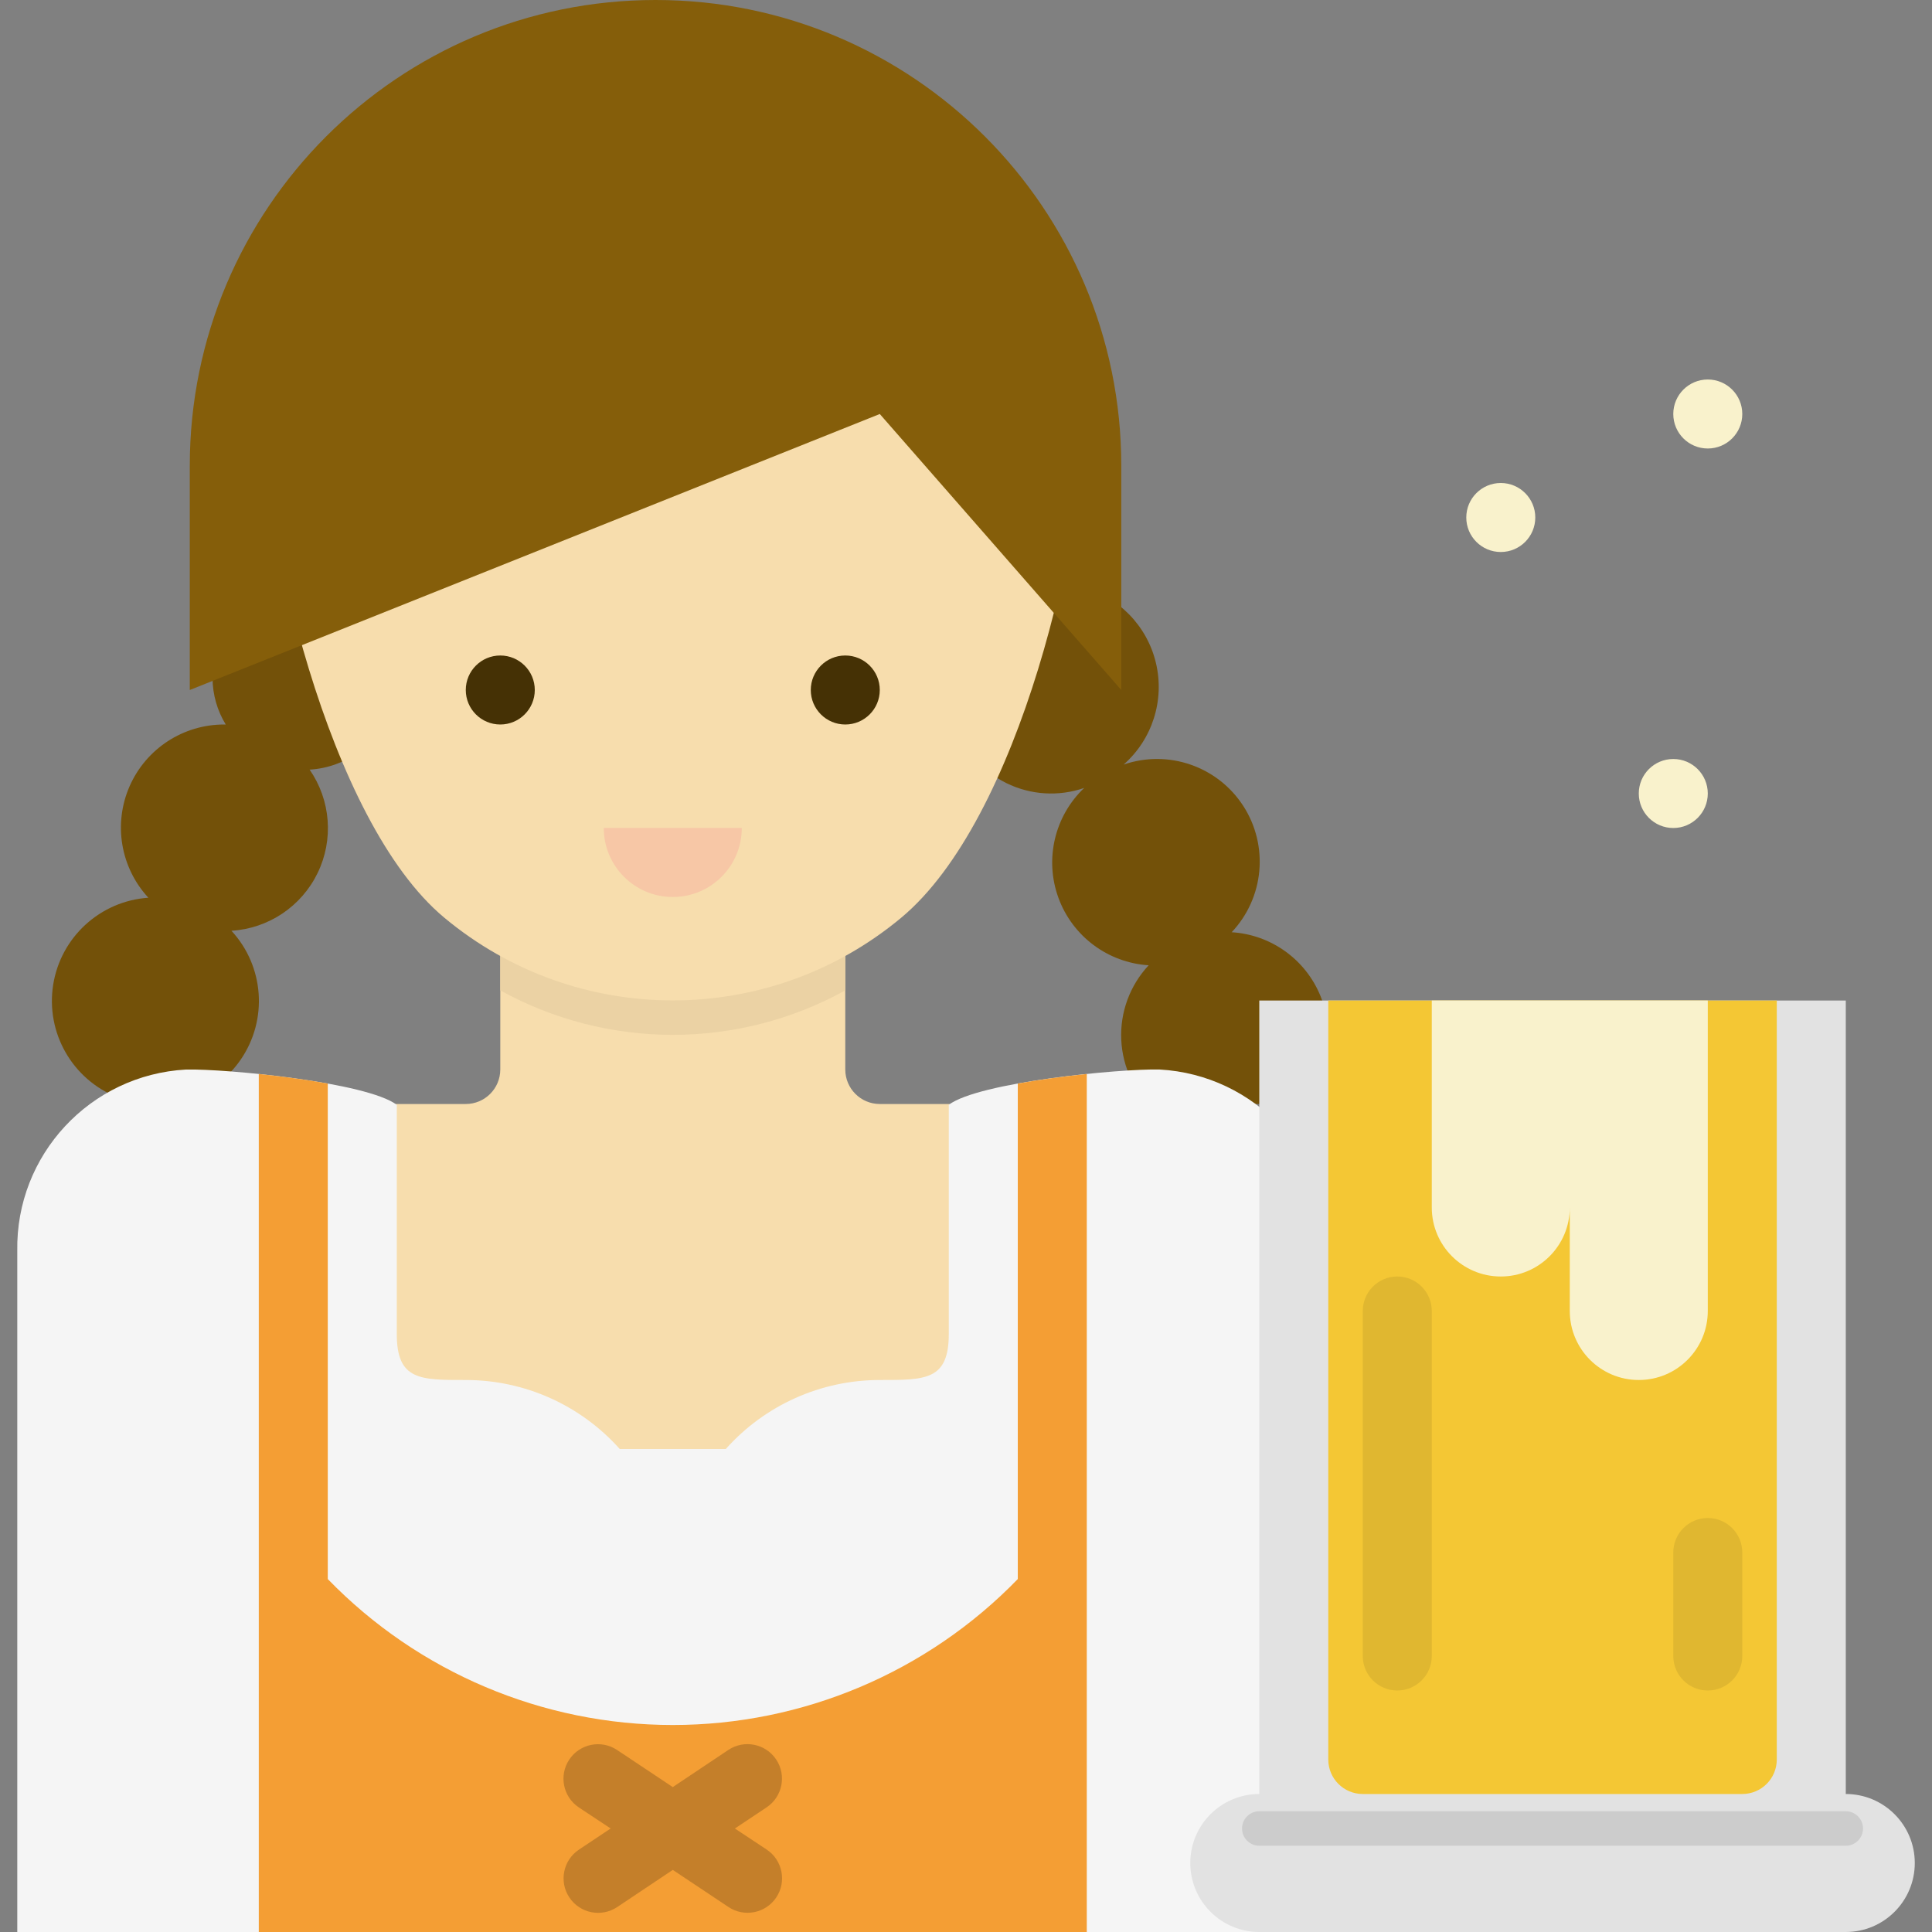 <svg height="448pt" viewBox="-4 0 448 448" width="448pt" xmlns="http://www.w3.org/2000/svg"><rect x="-4" y="0" width="448" height="448" fill="#808080" stroke="none"/><path d="m264.008 432v-176h-64c-4.418 0-8-3.582-8-8v-40h-80v40c0 4.418-3.582 8-8 8h-64v176zm0 0" fill="#f7ddad"/><path d="m112.008 229.656c24.895 13.746 55.102 13.746 80 0v-45.656h-80zm0 0" fill="#ebd2a4"/><path d="m30.406 208.168c-11.18.762-20.348 9.16-22.082 20.23-1.73 11.074 4.426 21.871 14.84 26.016 10.414 4.141 22.309.527 28.656-8.711 6.344-9.238 5.453-21.637-2.148-29.871 8.586-.531 16.223-5.648 19.977-13.391 3.758-7.738 3.051-16.902-1.852-23.977 8.586-.492 16.023-6.121 18.824-14.25-2.445-7.129-4.125-14.496-5.008-21.984-6.082-6.094-15.238-7.918-23.195-4.625-7.957 3.297-13.141 11.062-13.133 19.676.027 3.781 1.086 7.488 3.059 10.719-.113 0-.227 0-.336 0-9.516-.02-18.137 5.605-21.957 14.32-3.816 8.715-2.109 18.863 4.355 25.848zm0 0" fill="#735109"/><path d="m281.605 216.168c7.527-7.965 8.645-20.039 2.711-29.254-5.938-9.211-17.395-13.188-27.758-9.625 6.648-5.855 9.527-14.898 7.492-23.523-2.031-8.621-8.652-15.422-17.219-17.688-8.562-2.266-17.68.371-23.715 6.859-.496 4.266-1.223 8.5-2.184 12.688v.055c-.945 4.148-2.113 8.242-3.496 12.266 1.988 5.949 6.273 10.859 11.906 13.633 5.629 2.773 12.133 3.184 18.062 1.133-6.875 6.543-9.223 16.535-5.98 25.453 3.242 8.918 11.461 15.07 20.934 15.668-4.367 4.676-6.66 10.914-6.355 17.305.301 6.391 3.168 12.387 7.953 16.633v-1.77h33.77c6.184-6.773 7.934-16.492 4.492-24.996-3.441-8.5-11.457-14.273-20.613-14.836zm0 0" fill="#735109"/><g fill="#f9f2cc"><path d="m392.008 88c4.418 0 8 3.582 8 8s-3.582 8-8 8c-4.418 0-8-3.582-8-8s3.582-8 8-8zm0 0"/><path d="m384.008 176c4.418 0 8 3.582 8 8s-3.582 8-8 8c-4.418 0-8-3.582-8-8s3.582-8 8-8zm0 0"/><path d="m344.008 112c4.418 0 8 3.582 8 8s-3.582 8-8 8c-4.418 0-8-3.582-8-8s3.582-8 8-8zm0 0"/></g><path d="m56.008 88c.453 34.902 16.16 102.441 43.023 124.801 30.688 25.574 75.266 25.574 105.953 0 27.262-22.695 43.023-89.32 43.023-124.801zm0 0" fill="#f7ddad"/><path d="m256.008 160-56-64-160 64v-52c0-59.648 48.352-108 108-108 59.645 0 108 48.352 108 108zm0 0" fill="#855e0a"/><path d="m200.008 160c0 4.418-3.582 8-8 8-4.418 0-8-3.582-8-8s3.582-8 8-8c4.418 0 8 3.582 8 8zm0 0" fill="#453105"/><path d="m120.008 160c0 4.418-3.582 8-8 8-4.418 0-8-3.582-8-8s3.582-8 8-8c4.418 0 8 3.582 8 8zm0 0" fill="#453105"/><path d="m168.008 192c0 8.836-7.164 16-16 16-8.836 0-16-7.164-16-16zm0 0" fill="#f7c7a6"/><path d="m264.855 248c-9.387-.199-41.938 2.961-48.848 8.184v53.176c0 10.738-5.465 10.641-16 10.641-13.641-.004-26.633 5.816-35.707 16h-24.59c-9.074-10.184-22.066-16.004-35.703-16-10.539 0-16 .098-16-10.641v-53.168c-6.914-5.223-39.465-8.383-48.848-8.184-22.246 1.211-39.547 19.805-39.152 42.082v157.91h304v-157.91c.398-22.281-16.906-40.879-39.152-42.09zm0 0" fill="#f5f5f5"/><path d="m288.008 232v184c-8.836 0-16 7.164-16 16s7.164 16 16 16h136c8.836 0 16-7.164 16-16s-7.164-16-16-16v-184zm0 0" fill="#e2e2e2"/><path d="m304.008 232h104v176c0 4.418-3.582 8-8 8h-88c-4.418 0-8-3.582-8-8zm0 0" fill="#f4c734"/><path d="m328.008 232v48c0 8.836 7.164 16 16 16 8.836 0 16-7.164 16-16v24c0 8.836 7.164 16 16 16 8.836 0 16-7.164 16-16v-72zm0 0" fill="#f9f2cc"/><path d="m320.008 296c4.418 0 8 3.582 8 8v80c0 4.418-3.582 8-8 8-4.418 0-8-3.582-8-8v-80c0-4.418 3.582-8 8-8zm0 0" fill="#e0b730"/><path d="m392.008 352c4.418 0 8 3.582 8 8v24c0 4.418-3.582 8-8 8-4.418 0-8-3.582-8-8v-24c0-4.418 3.582-8 8-8zm0 0" fill="#e0b730"/><path d="m424.008 428h-136c-2.211 0-4-1.789-4-4s1.789-4 4-4h136c2.207 0 4 1.789 4 4s-1.793 4-4 4zm0 0" fill="#ccc"/><path d="m248.008 249.039c-5.25.547-10.875 1.289-16 2.219v114.902c-20.996 21.633-49.855 33.84-80 33.84-30.148 0-59.008-12.207-80-33.84v-114.902c-5.129-.93-10.754-1.672-16-2.219v198.961h192zm0 0" fill="#f49e34"/><path d="m166.406 424 7.359-4.902c3.676-2.453 4.668-7.422 2.219-11.098-2.453-3.676-7.422-4.668-11.098-2.215l-12.879 8.613-12.906-8.598c-3.676-2.453-8.645-1.461-11.094 2.215-2.453 3.676-1.461 8.645 2.215 11.098l7.383 4.887-7.359 4.902c-3.676 2.453-4.668 7.422-2.215 11.098s7.418 4.668 11.094 2.215l12.883-8.613 12.902 8.598c3.676 2.453 8.645 1.461 11.098-2.215 2.449-3.676 1.457-8.645-2.219-11.098zm0 0" fill="#c47f2a"/></svg>